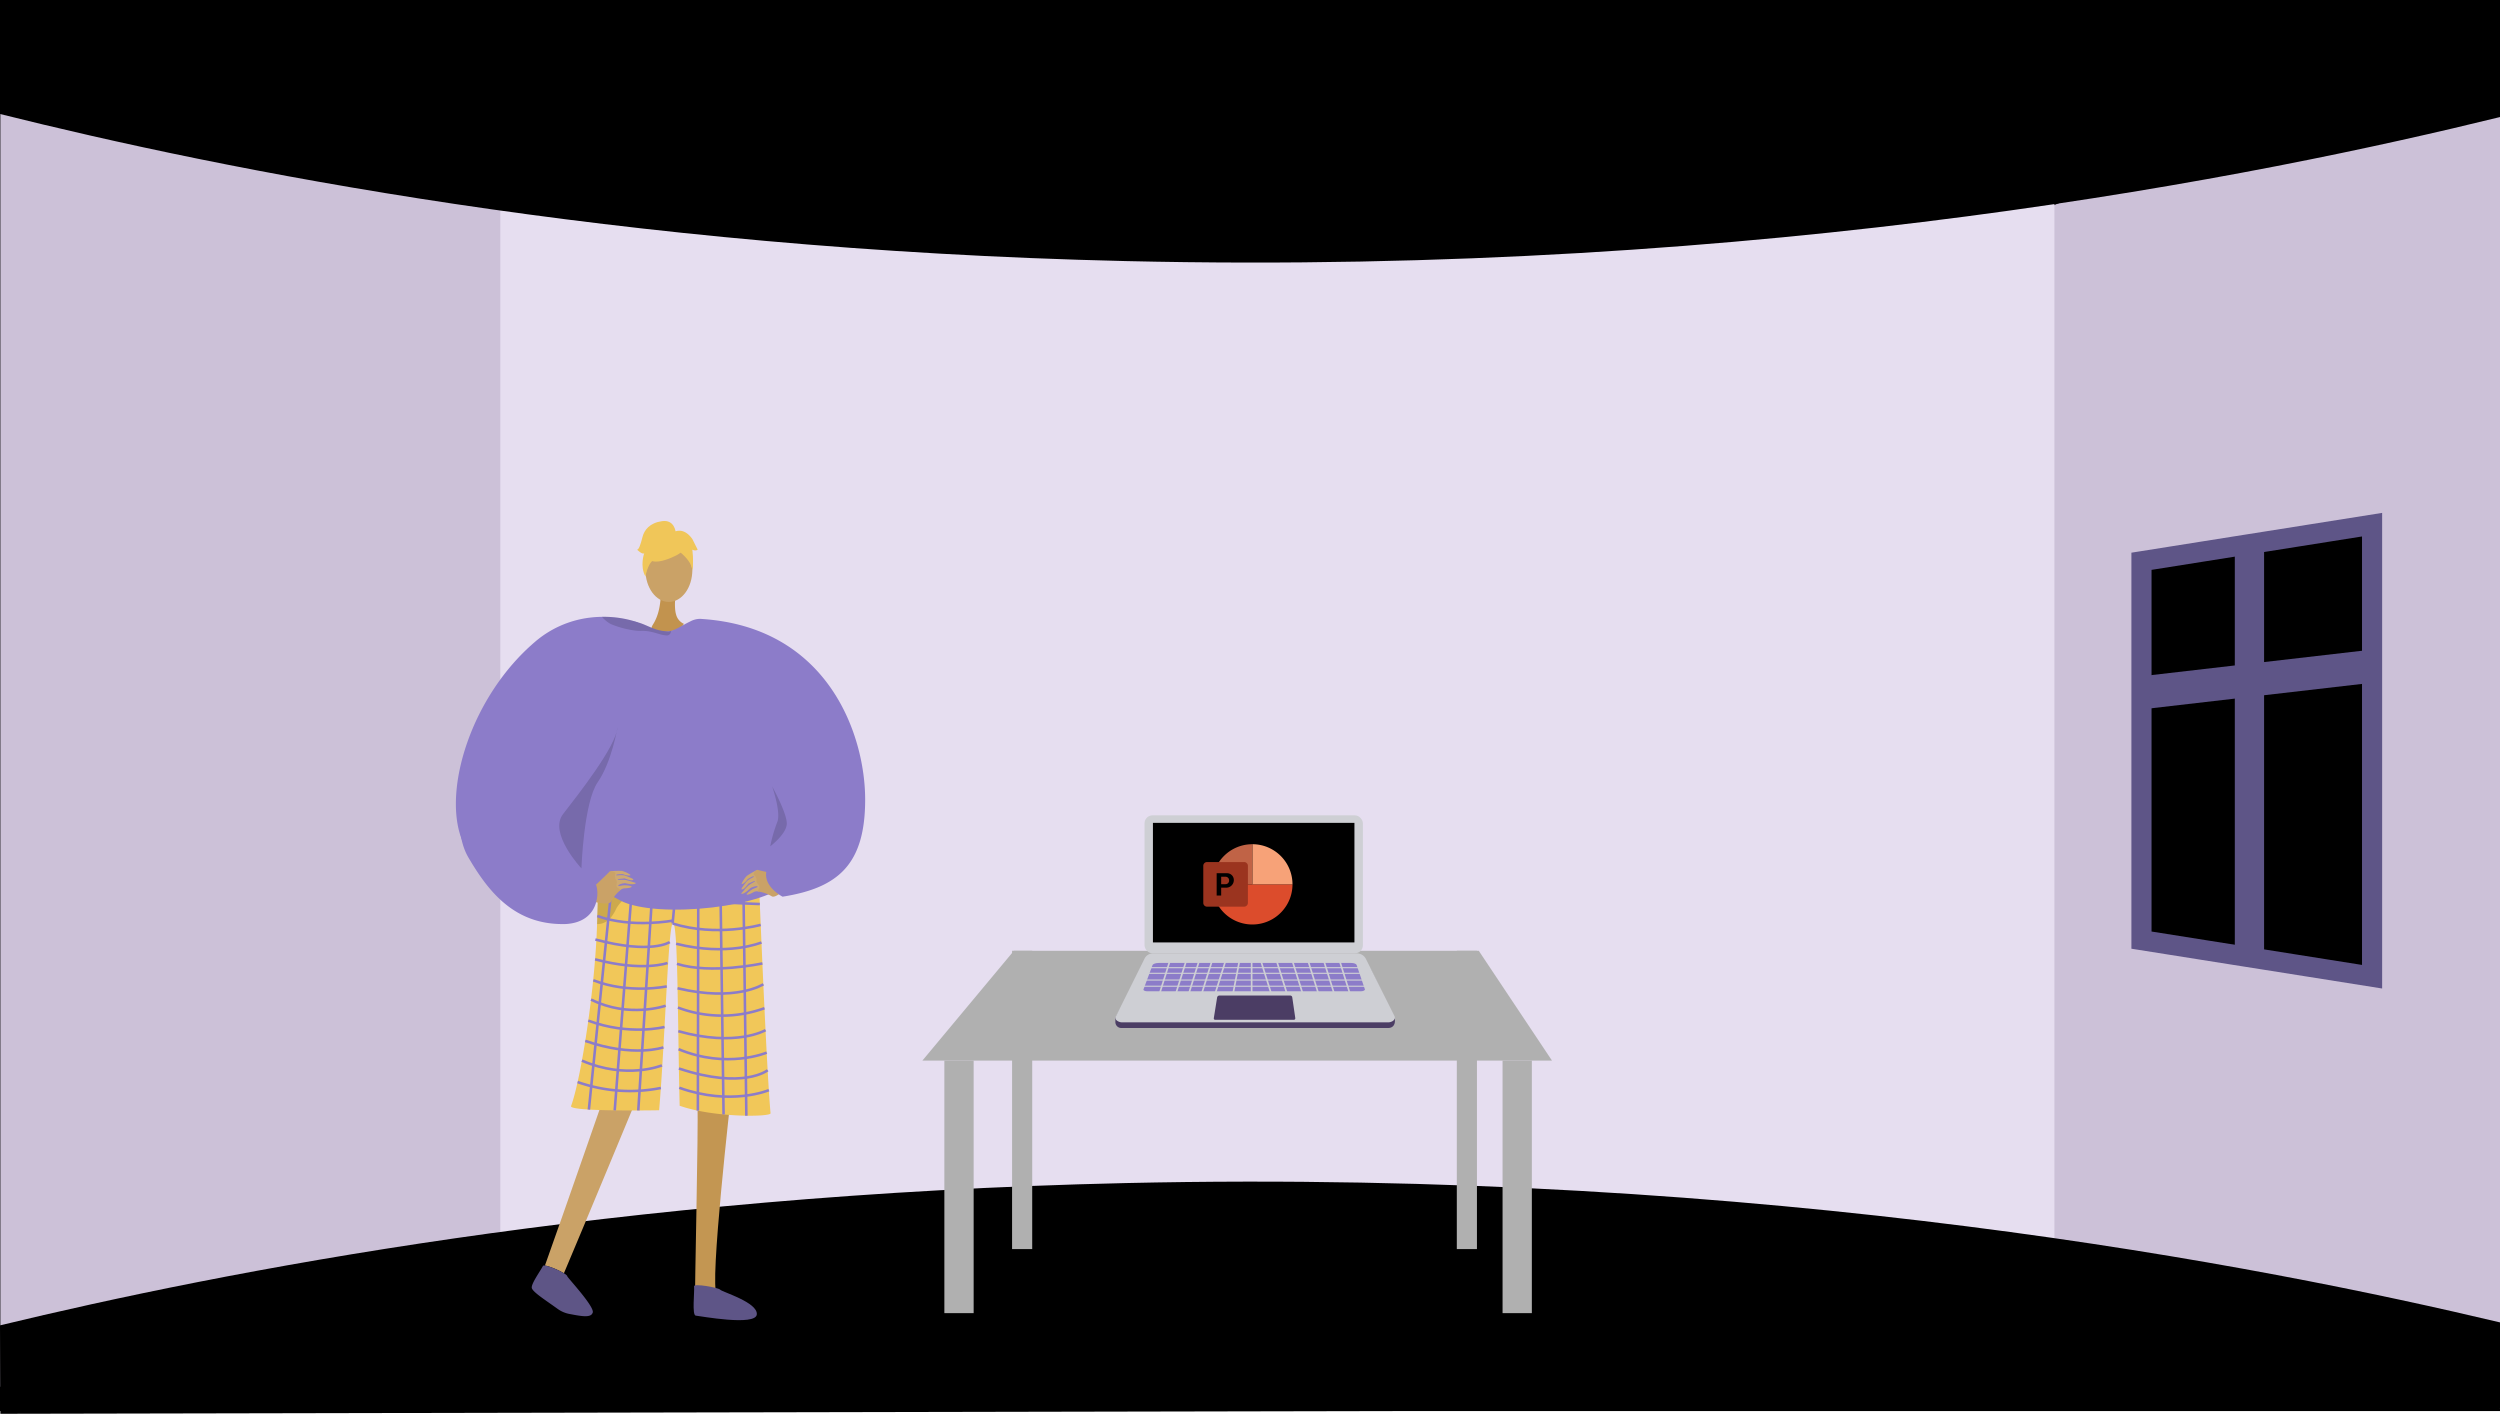 <svg xmlns="http://www.w3.org/2000/svg" width="1366" height="772.5" viewBox="0 0 1366 772.5"><defs><style>.a,.k{fill:#000;}.b{fill:#ccc1d8;}.c{fill:#e6def0;}.d{fill:#b0b0b0;}.e{fill:#b35328;}.f{fill:#e9e9e9;}.g{fill:#8e94a0;}.h{fill:#4b3d64;}.i{fill:#cecfd4;}.j{fill:#8c7cc9;}.k{stroke:#5e5587;stroke-width:11px;}.k,.t{stroke-miterlimit:10;}.l{fill:#5e5587;}.m{fill:#c2934e;}.n{fill:#c39652;}.o{fill:#caa267;}.p{fill:#5e5586;}.q{fill:#f1c759;}.r{opacity:0.3;}.s{opacity:0.5;}.t{fill:none;stroke:#8c7cc9;stroke-width:1.41px;}.u{fill:#cea971;}.v{opacity:0.15;}.w{fill:#f0c659;}.x{fill:#dc4c2c;}.y{fill:#f7a278;}.z{fill:#c06346;}.aa{fill:#9b341f;}</style></defs><g transform="translate(0 -1717.718)"><rect class="a" width="1366" height="771" transform="translate(0 1717.718)"/><path class="b" d="M1366,1728.755v758.463l-242.228-67.586-32.991-6.263,1.636-558.092,30.118-25.56Z"/><path class="b" d="M316.3,1844.69l-16.051,556.371L.2,2475.459V1725.406l298.845,93.57Z"/><path class="c" d="M697.978,1808.29H273.37v617.384h849.165V1808.29Z"/><path class="a" d="M0,1780c121.657,30.38,335.7,73.889,615,80.372,352.972,8.195,622.429-47.1,751-78.7v-62.455H0Z"/><path class="a" d="M0,2441.9c121.657-29.39,335.7-71.48,615-77.753,352.972-7.927,622.429,45.568,751,76.133v47.19L.2,2490.218Z"/><path class="d" d="M848,2297.218H504l50-60H808Z"/><rect class="d" width="16" height="138" transform="translate(516 2297.218)"/><rect class="d" width="11" height="163" transform="translate(553 2237.218)"/><rect class="d" width="11" height="163" transform="translate(796 2237.218)"/><rect class="d" width="16" height="138" transform="translate(821 2297.218)"/><path class="e" d="M627.825,2211.468h0a.44.44,0,0,1-.259-.562l.356-.967.821.3-.356.966A.439.439,0,0,1,627.825,2211.468Z"/><path class="e" d="M632.4,2213.152h0a.438.438,0,0,1-.259-.561l.356-.967c.024-.065.818.311.818.311l-.353.958A.439.439,0,0,1,632.4,2213.152Z"/><path class="f" d="M627.737,2211.278h0a.438.438,0,0,1-.259-.561l.389-1.058a.44.44,0,0,1,.562-.26h0a.439.439,0,0,1,.259.562l-.389,1.058A.439.439,0,0,1,627.737,2211.278Z"/><path class="f" d="M632.3,2212.96h0a.438.438,0,0,1-.259-.562l.389-1.058a.439.439,0,0,1,.562-.259h0a.439.439,0,0,1,.259.561l-.39,1.058A.438.438,0,0,1,632.3,2212.96Z"/><rect class="g" width="2.868" height="1.859" transform="translate(626.636 2221.375) rotate(20.217)"/><rect class="g" width="2.868" height="1.859" transform="translate(627.862 2218.3) rotate(20.217)"/><path class="h" d="M758.628,2279.409H612.94a3.238,3.238,0,0,1-3.5-3.192v-2.183l15.947-29.467a5.075,5.075,0,0,1,4.546-2.819H741.422c2.08,0,6.668,4.1,7.6,5.958l13.156,26.82v.963C762.208,2278.283,760.4,2279.409,758.628,2279.409Z"/><path class="i" d="M758.641,2276.324H612.953c-1.618,0-4.281-1.419-3.281-3.163l15.729-31.679a5.074,5.074,0,0,1,4.546-2.819H741.435a5.492,5.492,0,0,1,4.912,3.037l15.569,31.155C763.008,2274.841,760.416,2276.324,758.641,2276.324Z"/><rect class="i" width="119.308" height="75.39" rx="4.362" transform="translate(625.377 2163.218)"/><rect class="a" width="110.104" height="65.326" transform="translate(629.958 2167.33)"/><path class="h" d="M706.914,2274.953H663.986a.774.774,0,0,1-.764-.9l1.81-11.307a1.258,1.258,0,0,1,1.242-1.059h38.719a1.1,1.1,0,0,1,1.093.945l1.66,11.371A.838.838,0,0,1,706.914,2274.953Z"/><path class="j" d="M743.512,2259.358H626.874c-1.294,0-2.281-.5-2.077-1.046l4.919-13.2c.265-.712,1.7-1.236,3.373-1.236h105.2c1.49,0,2.755.47,2.971,1.1l4.508,13.274C745.947,2258.84,744.886,2259.358,743.512,2259.358Z"/><rect class="i" width="121.634" height="0.614" transform="translate(624.463 2246.151)"/><rect class="i" width="121.634" height="0.614" transform="translate(624.463 2249.222)"/><rect class="i" width="121.634" height="0.614" transform="translate(624.463 2252.908)"/><rect class="i" width="121.634" height="0.614" transform="translate(624.463 2256.287)"/><rect class="i" width="0.921" height="20.272" transform="translate(639.194 2241.257) rotate(17.439)"/><rect class="i" width="0.921" height="20.272" transform="translate(648.102 2241.257) rotate(17.439)"/><rect class="i" width="0.921" height="20.272" transform="translate(655.166 2241.257) rotate(17.439)"/><rect class="i" width="0.921" height="20.272" transform="translate(662.231 2241.257) rotate(17.439)"/><rect class="i" width="0.921" height="20.272" transform="translate(669.602 2241.257) rotate(17.439)"/><rect class="i" width="0.921" height="20.272" transform="translate(677.083 2241.027) rotate(10.978)"/><rect class="i" width="0.921" height="20.272" transform="translate(683.437 2240.929)"/><rect class="i" width="0.921" height="20.272" transform="translate(731.102 2241.533) rotate(-17.439)"/><rect class="i" width="0.921" height="20.272" transform="translate(722.501 2241.533) rotate(-17.439)"/><rect class="i" width="0.921" height="20.272" transform="translate(713.901 2241.533) rotate(-17.439)"/><rect class="i" width="0.921" height="20.272" transform="translate(705.3 2241.533) rotate(-17.439)"/><rect class="i" width="0.921" height="20.272" transform="translate(696.7 2241.533) rotate(-17.439)"/><rect class="i" width="0.921" height="20.272" transform="translate(688.1 2241.533) rotate(-17.439)"/><path class="k" d="M1170.1,2024.4v207l51,8.1,16,2.53,59,9.37v-247l-59,9.37-16,2.53Z"/><path class="l" d="M1221.1,2016.3v223.2l16,2.53v-228.26Z"/><path class="l" d="M1170.1,2087.219v18.12l51-5.9,16-1.85,59-6.82v-18.12l-59,6.82-16,1.85Z"/><path class="m" d="M360.967,2040.1s.845,10.928-4.1,18.7c-3.326,5.219,3.169,4.814,10.269,3.689,5.451-.864,6.515-3.93,6.515-3.93a7.582,7.582,0,0,1-4.211-4.989c-1.133-3.647-.54-10.069.04-13.466C370.682,2033.028,360.967,2040.1,360.967,2040.1Z"/><path class="n" d="M399.637,2314.405s-12.343,108.028-7.916,109.967c7.941,3.531,39.08,15.168,4.582,12.136-17.762.765-16.392-3.177-16.612-6.541-.179-2.748,2-99.58,1.4-107.123-.135-1.69-.216-2.711-.216-2.711Z"/><path class="o" d="M297.745,2409.224c2.3.268,7.567,2.455,10.379,4.2,9.116-21.391,42.418-101.714,42.418-101.714l-14.611-11.66S307.09,2383.19,297.745,2409.224Z"/><path class="p" d="M296.654,2409.433c.7-1.413,12.973,3.88,13.312,5.635.167.866,15.823,17.456,13.784,20.1-1.07,2.82-6.755,1.595-12.605.5a16.083,16.083,0,0,1-6.436-2.763c-6.9-4.965-13.14-8.9-14.083-11.231C289.8,2419.636,295.283,2412.21,296.654,2409.433Z"/><path class="l" d="M379.231,2420.5c-.18-1.566,13.092.645,14.328,1.936s20.517,6.891,19.965,13.463-31.165.872-33.355.68S379.585,2423.577,379.231,2420.5Z"/><path class="q" d="M414.612,2198.047a6.862,6.862,0,0,1-4.026,1.468c-9.126-.576-48.532-3.159-69.776-6.153-7.5-1.056-12.729-2.163-13.574-3.256a.739.739,0,0,0,0,.087c-.042,1.182-.482,14.708-1,32.444-1.015,35.011-8.75,84.635-14.213,99.439-1.179,3.2,48.122,2.288,48.122,2.288,3.114-35.959,4.928-99.392,7.367-102.04,2.967-3.221,2.717,52.685,3.855,99.579,18.944,6.653,49.857,6.125,49.667,4.111C418.779,2302.095,414.612,2198.047,414.612,2198.047Z"/><g class="r"><path d="M378.106,2197.176h.442S378.391,2197.174,378.106,2197.176Z"/><path class="s" d="M378.106,2197.176c-11.8-.035-37.3-3.814-37.3-3.814-7.5-1.056-12.729-2.163-13.574-3.256a.739.739,0,0,0,0,.087c-.042,1.182-.482,14.708-1,32.444a8.77,8.77,0,0,0,1.244-.04,9.631,9.631,0,0,0,6.571-3.9,21.407,21.407,0,0,0,2.831-4.841C347,2197.949,374.321,2197.2,378.106,2197.176Z"/></g><line class="t" x2="1.67" y2="130.852" transform="translate(406.132 2196.488)"/><line class="t" x2="1.763" y2="128.583" transform="translate(393.595 2198.065)"/><line class="t" x1="0.239" y2="127.52" transform="translate(381.313 2197.068)"/><line class="t" x1="2.436" y2="26.217" transform="translate(367.515 2196.108)"/><line class="t" x1="8.32" y2="129.435" transform="translate(348.754 2195.042)"/><line class="t" x1="10.125" y2="130.378" transform="translate(335.876 2194.044)"/><line class="t" x1="13.356" y2="130.864" transform="translate(321.755 2193.142)"/><path class="t" d="M415.173,2211.691s-70.189-2.486-88.388-7.316"/><path class="t" d="M367.515,2222.324c24,7.566,48.139.745,48.139.745"/><path class="t" d="M367.916,2220.691s-22.59,4.376-41.548-2.468"/><path class="t" d="M416.069,2232.682s-18.393,7.771-46.638.7"/><path class="t" d="M416.574,2244.133s-28.126,6.1-46.687.229"/><path class="t" d="M417.09,2255.509s-14.879,9.8-46.866,2.2"/><path class="t" d="M417.7,2268.6a68.2,68.2,0,0,1-47.281-.35"/><path class="t" d="M418.286,2280.588s-15.975,9.462-47.658.575"/><path class="t" d="M418.917,2292.883s-21.726,9.163-48.135-1.879"/><path class="t" d="M419.442,2302.482s-13.264,10.8-48.486-.936"/><path class="t" d="M420.1,2313.381s-20.734,8.822-48.942-1.306"/><path class="t" d="M365.932,2232.458s-9.854,6.852-40.627-1.387"/><path class="t" d="M364.74,2243.9s-13.441,4.964-39.588-2"/><path class="t" d="M364.319,2256.673s-20.482,4.364-40.115-3.321"/><path class="t" d="M363.733,2267.246s-20.141,7.028-40.789-3.377"/><path class="t" d="M363.1,2278.855s-19.032,4.959-41.652-3.448"/><path class="t" d="M362.479,2290s-16.169,5.7-42.68-3.532"/><path class="t" d="M361.664,2299.845s-19.3,8.007-43.7-2.6"/><path class="t" d="M361.091,2312.185a85.861,85.861,0,0,1-45.483-3.236"/><path class="j" d="M430.154,2116.527c1.5,2.338,7.607,68.765,0,82.545-7.65,13.86-71.381,21.268-91.418,10.606-20.332-10.818-28.163-21.222-30.881-40.625-2.723-19.441,3.626-49.445,3.626-49.445l86.892-57.424Z"/><path class="u" d="M413.391,2193.2a50.7,50.7,0,0,0-5.329,3.1,15.835,15.835,0,0,0-2.739,4.025c-.507,1.074,1.6.1,3.205-2.26,1.562-.856,3.015-1.819,3.372-1.468s-2.1,1-3.86,2.67c-1.722,2.209-3.373,4.375-2.782,4.417s1.239.066,3.684-3.131c1.728-.791,3.41-1.735,3.547-1.37s-2.01,1.047-3.71,2.524c-2.38,2.439-2.934,3.329-3.814,4.186.475.531,2.068.051,4.987-2.868,1.576-.979,3.927-1.358,4.006-.867-.072.52-1.711.808-2.825,1.472a13.172,13.172,0,0,0-3.069,2.462c-.331.423.017,1.156,3.879-1.009a3.96,3.96,0,0,1,2.8-.174l2-5.485Z"/><path class="o" d="M424.379,2195.333s-9.417-1.939-10.255-2.286-2.913,2.131-2.244,2.593a4.578,4.578,0,0,1,1.505,2.754,2.17,2.17,0,0,0,.425,1.958c.571.662,1.409,1.51,1.043,2.5s-1.219,1.981-.11,2.06a19.84,19.84,0,0,1,6.888,2.521c2.369,1.482,8.271-4.954,8.271-4.954Z"/><path class="u" d="M333.684,2193.74a50.176,50.176,0,0,1,6.144-.168,15.529,15.529,0,0,1,4.412,1.989c.988.649-1.313.925-3.9-.238-1.774.094-3.511.039-3.634.527s2.306-.26,4.67.242c2.609.976,5.134,1.952,4.652,2.3s-1.023.71-4.758-.729c-1.882.237-3.8.319-3.733.7s2.255-.167,4.467.2c3.288.826,4.22,1.293,5.413,1.56-.131.7-1.738,1.133-5.734.184-1.849,0-4.05.912-3.865,1.373.33.405,1.876-.213,3.169-.234a13.008,13.008,0,0,1,3.889.481c.5.186.582,1-3.83,1.186a3.993,3.993,0,0,0-2.479,1.328l-4.537-3.623Z"/><path class="o" d="M325.408,2201.354s7.034-6.621,7.571-7.359,3.583.281,3.251,1.028a4.611,4.611,0,0,0,.137,3.144,2.166,2.166,0,0,1,.647,1.894c-.146.866-.423,2.032.4,2.681s2.062,1.047,1.156,1.7a20.185,20.185,0,0,0-4.575,5.785c-1.257,2.513-9.612.136-9.612.136Z"/><path class="j" d="M255.933,2186.245c10.777,18.384,25.208,37.265,53.4,36.358,8.463-.551,12.939-4.366,15.15-8.678a16.531,16.531,0,0,0,1.137-2.848c.037-.126.075-.252.109-.378a18.289,18.289,0,0,0,.464-2.214,16.154,16.154,0,0,0-.346-6.89l0-.012c-.04-.12-.081-.233-.124-.337-.016-.041-.035-.085-.056-.132-.141-.331-.359-.8-.645-1.4-1.265-2.615-3.866-7.563-7.211-13.029-5.971-9.765-5.784-24.737-3.2-32.439.281-.835,1.829-1.673,4.286-2.6.735-.277,1.551-.567,2.442-.87,12.3-4.129,26.663-30.139,35.565-51.8,1.81-4.411,3.392-8.641,4.694-12.481a109.333,109.333,0,0,0,3.1-10.654c.822-3.65,1.028-6.211.467-7.169a.749.749,0,0,0-.723-.419,16.192,16.192,0,0,1-4.759-.636c-3.9-1.008-8.239-4.007-11.351-6.493l0,0c-2.526-2.019-4.233-3.7-4.233-3.7h-.012c-.153.006-1.564.066-3.916.369a82.592,82.592,0,0,0-8.544,1.587q-1.869.439-3.934,1.024c-.591.167-1.193.347-1.8.532A90.638,90.638,0,0,0,279.042,2094C252.426,2130.243,245.031,2167.635,255.933,2186.245Z"/><path class="v" d="M279.044,2153.588a1.64,1.64,0,0,1,.19.06C279.152,2153.622,279.089,2153.6,279.044,2153.588Z"/><path class="j" d="M325.618,2060.608s.09.11.268.321c.987,1.188,4.654,5.6,10.008,12.122,4.4,5.374,9.952,12.178,16.085,19.792l0,0q2.4,2.982,4.918,6.124c28.959,36.165,66.57,85.158,63.05,91.657a11.325,11.325,0,0,0-1.245,3.506,9.329,9.329,0,0,0-.125,1.821c.112,3.761,2.535,6.772,4.84,8.8l.019.016a.9.9,0,0,0,.1.088,23.438,23.438,0,0,0,1.956,1.515,20.357,20.357,0,0,0,2.1,1.295c30.691-4.833,45.131-17.9,45.131-53.06s-20.078-94.666-90.271-98.751a11.653,11.653,0,0,0-5.329,1.43c-3.6,1.7-7.463,4.388-10.578,5.15a6.563,6.563,0,0,1-1.452.208c-6.731.154-11.609-3.56-16.558-4.861l-.016-.006-.028-.009a11.446,11.446,0,0,0-4.4-.35h-.012q-1.949.255-3.735.514c-2.261.327-4.311.658-6.114.97-.938.164-1.81.324-2.611.472-1.242.233-2.308.444-3.186.624-.374.076-.713.148-1.015.211C326.247,2060.457,325.618,2060.608,325.618,2060.608Z"/><ellipse class="o" cx="12.815" cy="17.485" rx="12.815" ry="17.485" transform="translate(352.664 2011.651)"/><path class="w" d="M370.237,2020.8s-22.186,12.3-15.6-7.449C359.192,1999.691,385.369,2012,370.237,2020.8Z"/><path class="w" d="M367.021,2016.086s12.414,7.366,11.216,14.754c0,0,2.737-22.059-9.606-22.614s-17.121.637-16.025,23.964C352.606,2032.19,356.192,2013.634,367.021,2016.086Z"/><path class="w" d="M369.169,2008.37s-.623-6.874-7.437-5.9-9.734,4.867-10.707,8.761-1.947,6.813-2.921,6.813c0,0,2.921,2.921,3.894,1.947,0,0-2.526,7,.684,12.748,0,0,1.263-8.854,6.13-9.828S369.169,2008.37,369.169,2008.37Z"/><path class="w" d="M368.546,2008.31s4.867-2.92,9.734,3.894l2.92,5.84s-.973.974-2.92,0c0,0,.887,6.859-.043,10.73l-2.877-11.7Z"/><path class="j" d="M252.049,2175.652l0,.006,0,.006c9.909,26.9,61.748-75.954,61.748-75.954l22.091-26.659,7.451-8.99,1.734-2.092,1.739-2.095,1.728-2.088-.006,0-.016-.006-.028-.009a58.088,58.088,0,0,0-19.6-3.015,60.163,60.163,0,0,0-7.267.523,56.345,56.345,0,0,0-29.684,13.473C257.534,2098.39,242.153,2148.747,252.049,2175.652Z"/><path class="v" d="M328.9,2054.752a18.12,18.12,0,0,0,3.993,3.465,8.038,8.038,0,0,0,1.165.608l.175.076a53.316,53.316,0,0,0,10.845,3.068,29.175,29.175,0,0,0,4.972.476c.137,0,.271,0,.4-.007,5.909-.179,9.909,2.284,13.559,2.46a2.183,2.183,0,0,0,2.539-2.463,6.563,6.563,0,0,1-1.452.208c-6.731.154-11.609-3.56-16.558-4.861l-.016-.006-.028-.009A58.088,58.088,0,0,0,328.9,2054.752Z"/><path class="v" d="M317.69,2192.2s-18.076-19.249-10.067-29.627,29.14-37.079,29.821-47.6c0,0-3.138,19.02-10.829,30.1S317.69,2192.2,317.69,2192.2Z"/><path class="v" d="M420.862,2180.15s8.621-6.522,9.026-12.077-8-20.7-8-20.7,5.044,14.369,2.769,19.644A77.973,77.973,0,0,0,420.862,2180.15Z"/><path class="x" d="M662.349,2200.928a21.935,21.935,0,0,0,43.871,0H662.349Z"/><path class="y" d="M684.284,2178.992v21.936H706.22A21.936,21.936,0,0,0,684.284,2178.992Z"/><path class="z" d="M684.284,2178.992a21.936,21.936,0,0,0-21.935,21.936h21.935Z"/><path class="aa" d="M679.8,2213.114H659.523a2.049,2.049,0,0,1-2.049-2.048V2190.79a2.05,2.05,0,0,1,2.049-2.049H679.8a2.05,2.05,0,0,1,2.049,2.049v20.276A2.049,2.049,0,0,1,679.8,2213.114Z"/><path class="a" d="M670.481,2194.849h-5.7v12.187h2.467v-4.291h2.773a4.141,4.141,0,0,0,4.14-4.14v-.071A3.685,3.685,0,0,0,670.481,2194.849Zm1.093,4.078a1.9,1.9,0,0,1-1.9,1.9h-2.425v-4.052h2.425a1.9,1.9,0,0,1,1.9,1.9Z"/></g></svg>